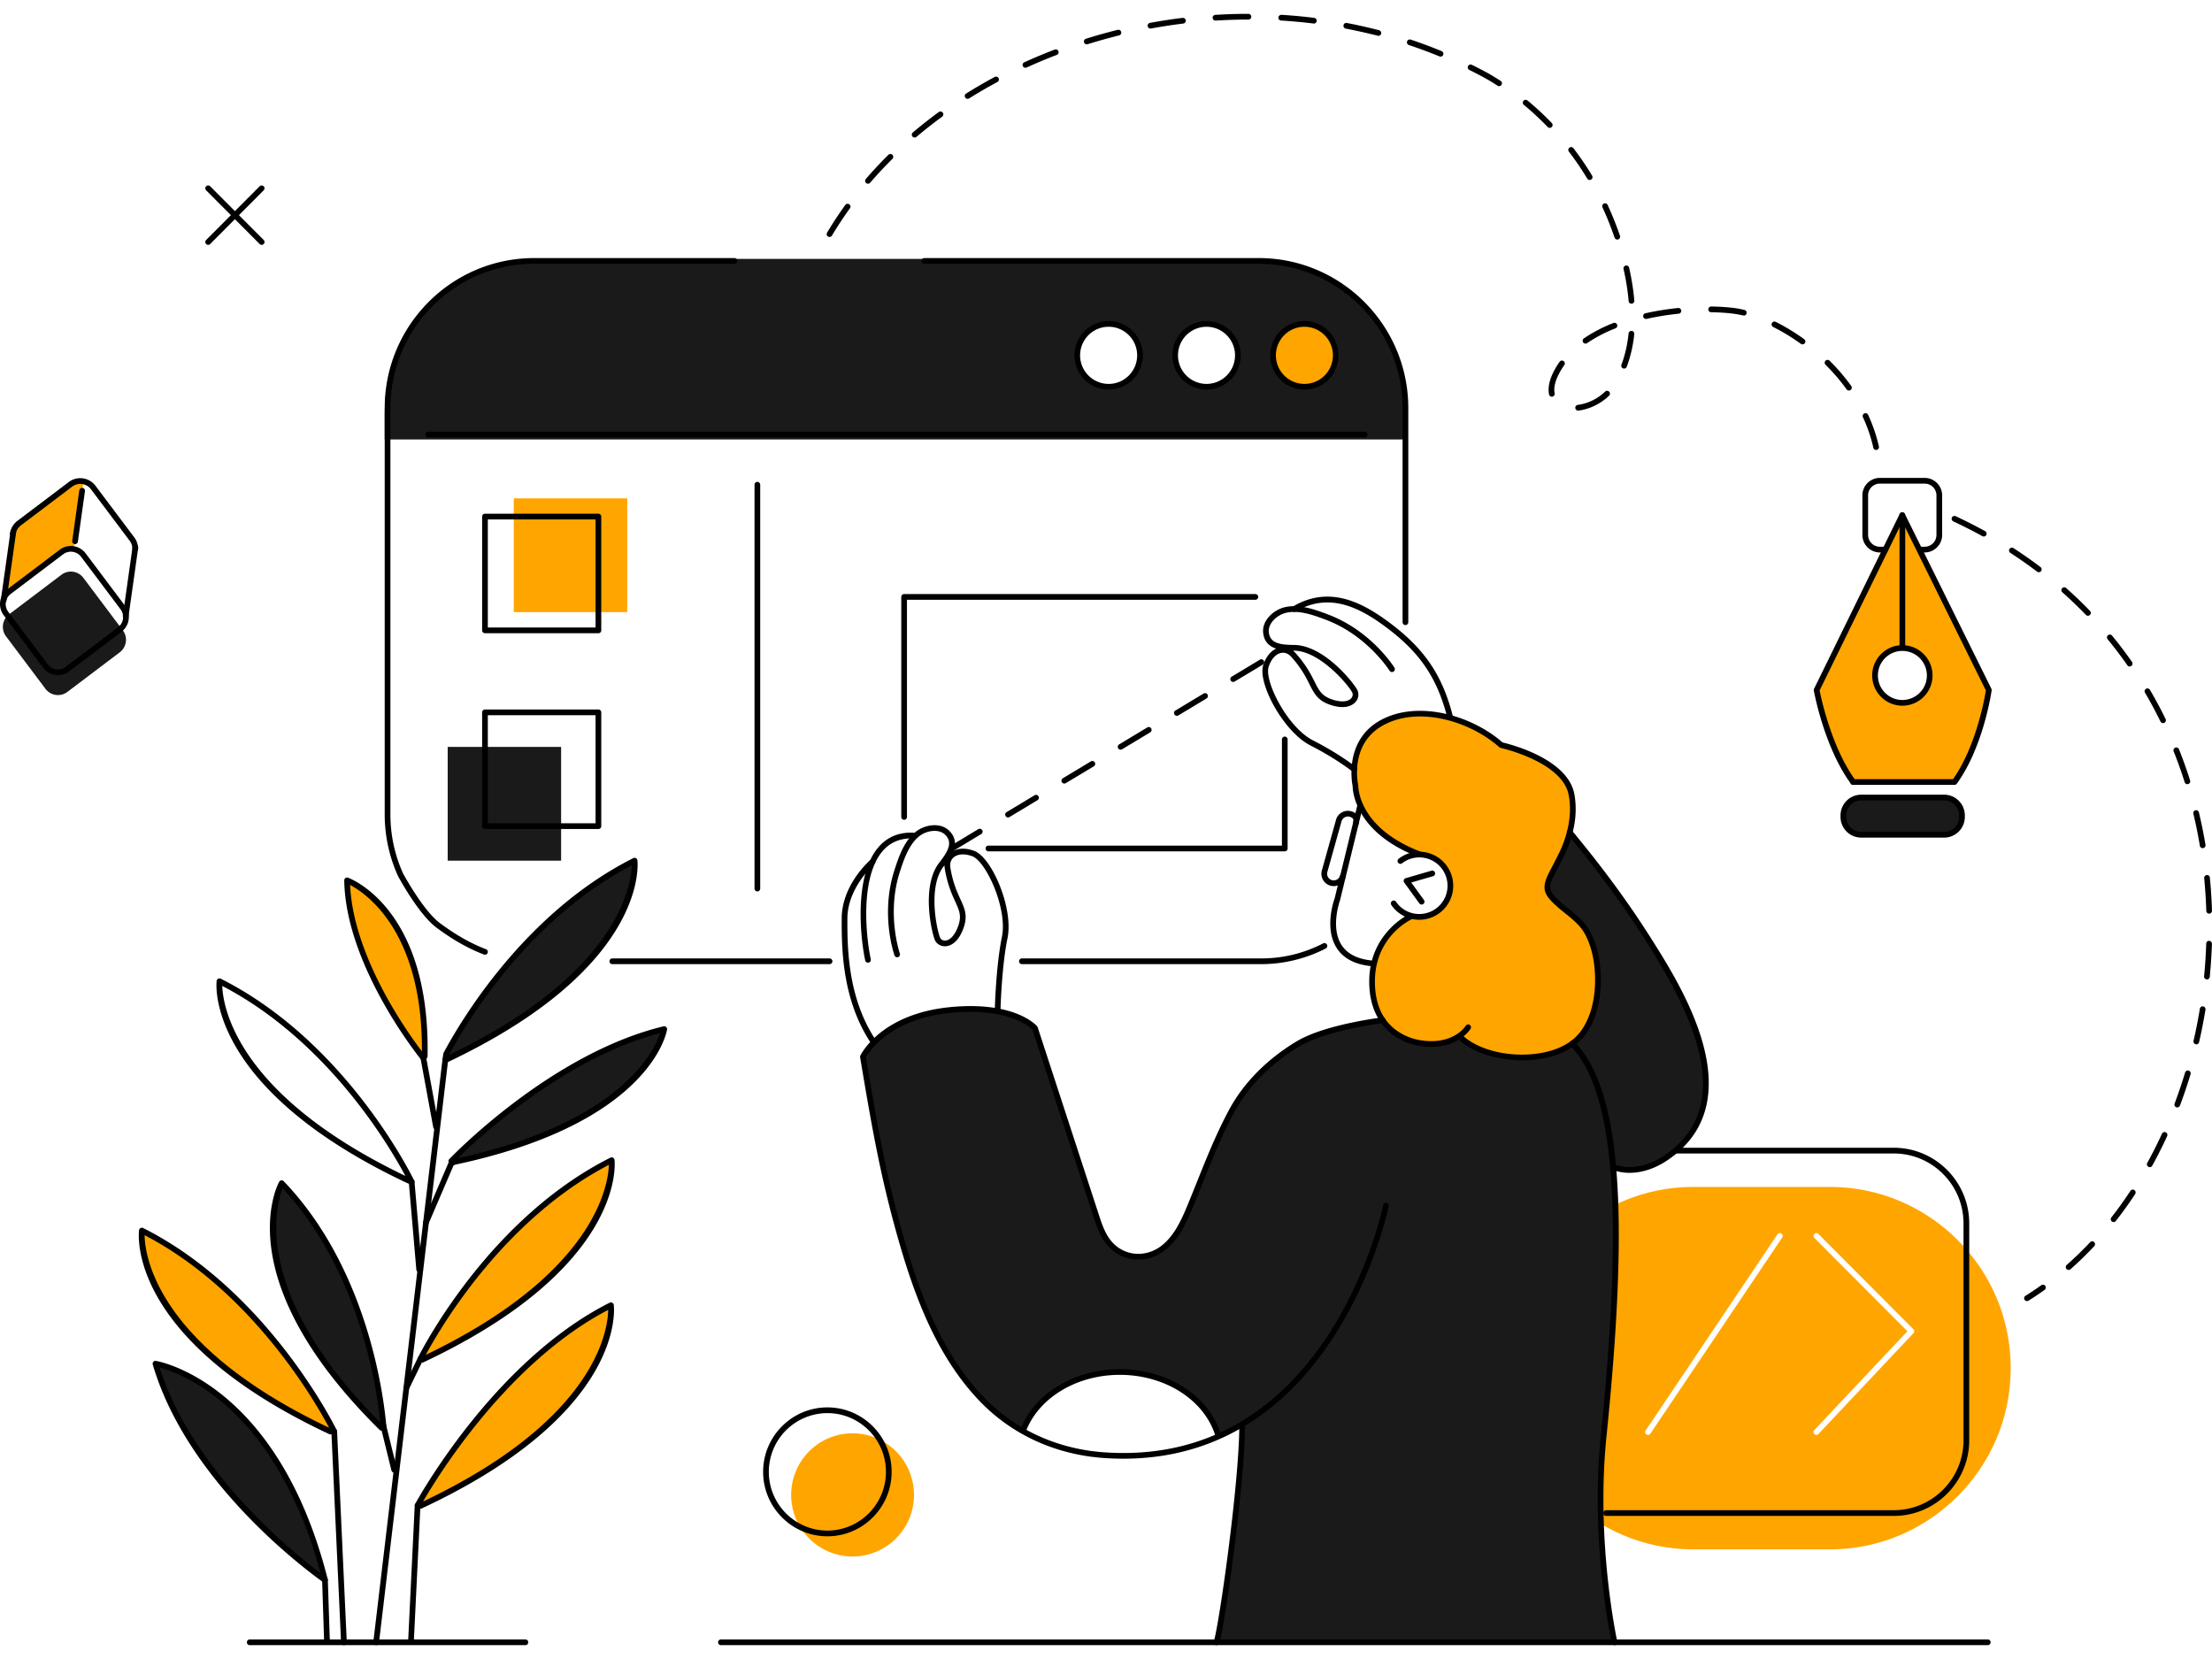 <svg preserveAspectRatio="xMidYMid meet" data-bbox="19.999 41 160.002 118" viewBox="19.999 41 160.002 118" height="150" width="200"
    xmlns="http://www.w3.org/2000/svg" data-type="color" role="presentation" aria-hidden="true" aria-label="">
    <defs>
        <style>#comp-lzvczrvq__item-j9ples3e svg [data-color="1"] {fill: #FFA500;}
#comp-lzvczrvq__item-j9ples3e svg [data-color="2"] {fill: #D4D4FA;}
#comp-lzvczrvq__item-j9ples3e svg [data-color="3"] {fill: #000000;}</style>
    </defs>
    <g>
        <path fill="#FFFFFF" d="M160.727 85.725v6.266h-6.247v-6.266h6.247z" data-color="1"></path>
        <path d="M157.793 79.753h-.391a2.482 2.482 0 0 1-2.482-2.482v-.015a2.482 2.482 0 0 1 2.482-2.482h.391a2.482 2.482 0 0 1 2.482 2.482v.015a2.482 2.482 0 0 1-2.482 2.482z" fill="#FFFFFF" data-color="1"></path>
        <path d="M120.35 85.18s4.407 2.801 4.566 7.637l-4.362.67.693-3.118c0-.001.164-3.97-.897-5.189z" fill="#FFFFFF" data-color="1"></path>
        <path d="M96.412 109.532H73.237c-13.988 0-25.327-11.339-25.327-25.327v-.151c0-13.988 11.339-25.327 25.327-25.327h23.175c13.988 0 25.327 11.339 25.327 25.327v.151c0 13.988-11.339 25.327-25.327 25.327z" fill="#FFFFFF" data-color="1"></path>
        <path d="M152.369 152.071h-9.899c-7.188 0-13.07-5.881-13.07-13.07v-.078c0-7.188 5.881-13.07 13.07-13.07h9.899c7.188 0 13.07 5.881 13.07 13.07v.078c0 7.189-5.882 13.07-13.07 13.07z" fill="#FFA500" data-color="2"></path>
        <path d="m136.765 124.346-.074-.031.074.031z"></path>
        <path d="M142.8 114.989c-.713-1.868-2.082-4.835-3.701-7.245-1.619-2.41-4.884-6.957-5.372-7.315l-1.231 2.209-1.289 2.962 1.134 9.746-12.631-1.509s-6.014.388-9.18 4.465c-3.166 4.077-2.775 5.606-4.417 8.703-1.642 3.097-1.993 4.234-4.222 3.724-2.228-.51-2.384-2.078-2.892-3.685-.508-1.607-3.897-11.908-4.138-12.677 0 0-2.429-1.945-6.611-1.24-4.182.706-5.832 3.32-5.832 3.32s1.884 11.401 3.441 15.383c1.557 3.981 4.423 13.296 14.899 13.468 0 0 5.756.144 8.866-2.124l.227.14s-1.194 12.651-1.86 15.479h28.791s-1.686-8.084-.797-14.8c.889-6.716.999-15.782.889-17.105-.051-.611-.1-1.595-.192-2.669l.08.123c.035.012.079.027.137.044.678.201 2.884.625 4.779-1.618 2.271-2.689 1.835-5.91 1.122-7.779z" fill="#1A1A1A" data-color="3"></path>
        <path d="M92.062 112.98s.445-4.254.504-4.584c.058-.331.352-2.294-.252-3.714s-.729-2.749-1.835-2.905c-1.105-.156-1.528-.097-1.819.305-.292.401-.12 1.474.182 2.107.302.632 1.424 2.764.309 3.558s-1.477.142-1.605-.872c-.128-1.014-.27-2.917.175-3.671.444-.754 1.145-1.484 1.121-2.131-.024-.647-.615-1.295-1.424-1.177-.809.118-1.317.539-1.317.539s-2.559-.006-3.136 2.266c0 0-1.606 1.259-1.854 3.324s.164 4.38.388 5.266c.224.887 1.182 3.329 1.729 3.965 0 0 1.954-1.599 3.518-1.874 1.563-.274 5.316-.402 5.316-.402z" fill="#FFFFFF" data-color="1"></path>
        <path d="M118.289 98.275s-1.531 6.352-1.681 7.193c-.15.841-.743 3.635 2.638 4.216 0 0 .376-1.328 1.228-2.133.852-.805 1.53-1.33 1.53-1.33s2.281.432 2.811-1.506c.529-1.938-1.164-2.786-1.777-2.903-.612-.117-1.212-.388-1.212-.388s-3.01-1.731-3.537-3.149z" fill="#FFFFFF" data-color="1"></path>
        <path d="M118.385 98.275s-.999-2.633 0-4.377c.998-1.745 2.802-2.292 4.285-2.273 1.482.019 4.234.695 5.917 2.268 0 0 3.597.836 4.614 2.518s.439 3.595.236 4.178c-.204.583-1.44 2.946-1.502 3.479 0 0-.229.475.878 1.393 1.106.918 2.441 2.103 2.675 4.071.235 1.968.181 5.356-3.046 6.602-3.227 1.247-6.382-.619-6.759-1.068l-.287-.031s-3.34 1.405-5.145-.829c-1.805-2.235-.895-4.963-.481-5.578s1.415-1.935 2.107-2.305c0 0 2.064.518 2.717-1.102s-.129-2.855-.833-3.247c-.704-.392-1.349-.274-1.349-.274s-3.325-1.204-4.027-3.425z" fill="#FFA500" data-color="2"></path>
        <path d="M160.574 100.38h-5.896a1.346 1.346 0 0 1-1.342-1.342v-.008c0-.738.604-1.342 1.342-1.342h5.896c.738 0 1.342.604 1.342 1.342v.008c0 .739-.604 1.342-1.342 1.342z" fill="#1A1A1A" data-color="3"></path>
        <path d="m157.597 77.264-6.195 12.65s.856 4.692 2.643 6.652h7.33s2.278-3.868 2.471-6.58l-6.249-12.722zm0 13.575a1.979 1.979 0 0 1-1.976-1.982c0-1.095.885-1.982 1.976-1.982s1.976.887 1.976 1.982a1.979 1.979 0 0 1-1.976 1.982z" fill="#FFA500" data-color="2"></path>
        <path d="M50.54 138.047s2.725-4.889 6.361-8.651c3.636-3.762 7.342-5.474 7.342-5.474s-.049 4.779-5.513 9.361c-5.462 4.582-8.19 4.764-8.19 4.764z" fill="#FFA500" data-color="2"></path>
        <path d="M50.719 116.405s-.025-4.353-.927-6.873c-.902-2.52-2.999-5.154-4.686-5.85 0 0 .023 2.542 1.369 5.85 1.347 3.308 4.249 6.987 4.249 6.987l-.005-.114z" fill="#FFA500" data-color="2"></path>
        <path d="M52.382 116.52s6.249-2.822 9.04-5.825c2.791-3.003 3.65-4.741 3.902-5.469.252-.728.586-2.79.586-2.79s-4.246 1.731-8.053 6.029c-3.807 4.296-5.397 7.265-5.475 8.055z" fill="#1A1A1A" data-color="3"></path>
        <path d="M52.825 124.053s6.677-1.467 10.035-3.7c3.358-2.234 5.104-5.161 5.156-5.788 0 0-4.709.856-8.812 3.992s-6.379 5.496-6.379 5.496z" fill="#1A1A1A" data-color="3"></path>
        <path d="M47.738 143.272s-.436-6.027-2.807-10.781c-2.372-4.754-4.477-6.823-4.477-6.823s-1.777 3.46.646 8.802c2.422 5.342 6.638 8.802 6.638 8.802z" fill="#1A1A1A" data-color="3"></path>
        <path d="M50.427 148.919s6.615-3.073 9.705-6.404 4.279-6.67 4.062-8.045c0 0-4.875 2.262-8.273 6.517-3.397 4.254-5.572 7.16-5.494 7.932z" fill="#FFA500" data-color="2"></path>
        <path d="M44.174 143.543s-2.001-4.567-5.534-7.957c-3.533-3.391-7.122-6.319-8.377-6.574 0 0-.3 4.761 4.955 9.035s8.956 5.496 8.956 5.496z" fill="#FFA500" data-color="2"></path>
        <path d="M43.318 154.148s-4.889-3.883-7.58-7.28c-2.691-3.397-4.491-8.225-4.491-8.225s5.149 1.344 8.035 5.974 4.037 9.667 4.037 9.667v-.136z" fill="#1A1A1A" data-color="3"></path>
        <path d="M121.658 69.925c0-6.159-4.846-11.198-10.768-11.198H58.593c-5.923 0-10.768 5.039-10.768 11.198v1.86h73.834v-1.86z" fill="#1A1A1A" data-color="3"></path>
        <path d="M102.483 65.703a2.36 2.36 0 0 1-2.357 2.364 2.36 2.36 0 0 1-2.357-2.364 2.36 2.36 0 0 1 2.357-2.364 2.36 2.36 0 0 1 2.357 2.364z" fill="#FFFFFF" data-color="1"></path>
        <path fill="#FFFFFF" d="M109.643 65.703a2.36 2.36 0 0 1-2.357 2.364 2.36 2.36 0 0 1-2.357-2.364 2.36 2.36 0 0 1 2.357-2.364 2.36 2.36 0 0 1 2.357 2.364z" data-color="1"></path>
        <path d="M116.801 65.703a2.36 2.36 0 0 1-2.357 2.364 2.36 2.36 0 0 1-2.357-2.364 2.36 2.36 0 0 1 2.357-2.364 2.36 2.36 0 0 1 2.357 2.364z" fill="#FFA500" data-color="2"></path>
        <path d="m28.661 87.184-3.788 2.864a1.13 1.13 0 0 1-1.584-.223l-2.855-3.799a1.138 1.138 0 0 1 .222-1.589l3.788-2.864a1.13 1.13 0 0 1 1.584.223l2.855 3.799c.377.5.277 1.212-.222 1.589z" fill="#1A1A1A" data-color="3"></path>
        <path d="m25.354 79.626.69-4.803s-.568-.07-.897.176c-.293.219-3.072 2.323-3.687 2.788a1.094 1.094 0 0 0-.276.303c-.104.169-.23.437-.28.791l-.603 4.274 4.358-3.436c0-.001.273-.204.695-.093z" fill="#FFA500" data-color="2"></path>
        <path fill="#FFA500" d="M65.368 76.047v8.229h-8.205v-8.229h8.205z" data-color="2"></path>
        <path fill="#1A1A1A" d="M60.587 94.026v8.229h-8.205v-8.229h8.205z" data-color="3"></path>
        <path d="M86.111 148.131a4.449 4.449 0 0 1-4.442 4.455c-2.453 0-4.442-1.995-4.442-4.455s1.989-4.455 4.442-4.455a4.449 4.449 0 0 1 4.442 4.455z" fill="#FFA500" data-color="2"></path>
        <path d="M93.927 143.511s2.784 1.649 7.259 1.795c4.476.145 6.937-1.379 6.937-1.379s-1.523-4.611-6.878-4.611-7.19 3.764-7.318 4.195z" fill="#FFFFFF" data-color="1"></path>
        <path d="M101.26 145.511c-.56 0-1.132-.023-1.724-.073l-.608-.067c-3.115-.42-5.871-1.779-7.976-3.931-3.295-3.37-4.918-8.025-6.072-12.133-1.257-4.47-1.868-8.093-2.641-12.68l-.025-.146a.209.209 0 0 1 .017-.123c.06-.125 1.514-3.06 6.607-3.521 4.58-.414 6.117 1.322 6.18 1.396a.2.2 0 0 1 .039.07l4.374 13.404c.346 1.077.672 2.093 1.648 2.652.949.545 2.138.418 3.028-.326.858-.719 1.34-1.77 1.797-2.875.225-.545.445-1.094.665-1.644.709-1.769 1.442-3.598 2.363-5.292 1.042-1.915 2.712-3.603 4.83-4.883 1.751-1.058 4.937-1.576 6.226-1.749a.204.204 0 0 1 .233.177.208.208 0 0 1-.177.233c-.985.133-4.336.647-6.068 1.693-2.056 1.242-3.674 2.876-4.681 4.727-.91 1.672-1.637 3.49-2.341 5.247-.222.552-.442 1.103-.668 1.649-.459 1.109-.984 2.256-1.914 3.034-1.024.857-2.395 1-3.497.368-1.114-.638-1.481-1.78-1.836-2.884l-1.519-4.664-2.84-8.693c-.208-.208-1.765-1.59-5.804-1.227-4.486.406-6.022 2.837-6.243 3.233l.013.076c.772 4.575 1.382 8.188 2.632 12.637 1.14 4.058 2.741 8.651 5.97 11.955 2.039 2.087 4.712 3.404 7.73 3.811l.598.066c16.512 1.385 20.434-17.671 20.472-17.864a.21.21 0 0 1 .242-.163.208.208 0 0 1 .163.243c-.037.187-3.774 18.267-19.193 18.267z"></path>
        <path d="M139.207 143.791a.196.196 0 0 1-.115-.036.206.206 0 0 1-.056-.287l9.533-14.184a.206.206 0 1 1 .342.231l-9.533 14.184a.208.208 0 0 1-.171.092z" fill="#FFFFFF" data-color="1"></path>
        <path d="M151.384 143.791a.207.207 0 0 1-.149-.349l6.733-7.147-6.73-6.749a.208.208 0 0 1 0-.292.204.204 0 0 1 .292 0l6.871 6.891c.079.079.08.207.004.288l-6.871 7.293a.202.202 0 0 1-.15.065z" fill="#FFFFFF" data-color="1"></path>
        <path d="M58.003 159H38.062a.207.207 0 0 1 0-.414h19.941a.207.207 0 0 1 0 .414z"></path>
        <path d="M44.174 143.75h-.281a.225.225 0 0 1-.088-.019c-14.591-6.851-13.788-14.427-13.747-14.746a.203.203 0 0 1 .107-.156.207.207 0 0 1 .189-.002c9.087 4.568 13.957 14.527 14.005 14.627a.21.21 0 0 1-.011.2.203.203 0 0 1-.174.096zm-13.715-14.406c.021 1.474.859 8.009 13.345 13.928-.952-1.799-5.54-9.866-13.345-13.928z"></path>
        <path d="M50.428 149.126c-.025-.001-.247-.028-.247-.028a.208.208 0 0 1-.157-.304c.055-.103 5.598-10.305 14.074-14.566a.207.207 0 0 1 .297.159c.04.318.803 7.858-13.88 14.719a.205.205 0 0 1-.087.02zm13.565-14.38c-7.274 3.803-12.313 11.998-13.391 13.862 12.506-5.927 13.366-12.394 13.391-13.862z"></path>
        <path d="M43.505 154.49a.205.205 0 0 1-.121-.039l-.403-.293c-2.223-1.654-9.648-7.65-11.932-15.457a.207.207 0 0 1 .042-.194.2.2 0 0 1 .186-.069c.088.013 8.793 1.468 12.428 15.794a.208.208 0 0 1-.2.258zm-11.958-15.567c2.396 7.615 9.93 13.593 11.612 14.852-3.224-11.968-10.034-14.435-11.612-14.852z"></path>
        <path d="M47.594 143.479a.203.203 0 0 1-.144-.059c-10.967-10.823-7.414-17.649-7.257-17.935a.201.201 0 0 1 .153-.105.205.205 0 0 1 .176.061c6.2 6.465 7.27 15.898 7.421 17.723a.205.205 0 0 1-.096.192l-.144.091a.204.204 0 0 1-.109.032zm-7.156-17.527c-.52 1.348-2.198 7.664 7.066 16.939-.23-2.343-1.436-10.888-7.066-16.939z"></path>
        <path d="M49.775 125.697a.213.213 0 0 1-.085-.018l-.443-.199c-14.272-6.813-13.613-14.213-13.578-14.525a.209.209 0 0 1 .107-.159.214.214 0 0 1 .191-.003c9.04 4.544 13.797 14.198 13.995 14.607a.206.206 0 0 1-.038.234.204.204 0 0 1-.149.063zm-13.7-14.382c.05 1.47 1.003 7.866 13.245 13.743-1.112-2.091-5.589-9.76-13.245-13.743z"></path>
        <path d="M50.622 116.726c-.041.014-.12-.028-.159-.075-.054-.067-5.464-6.734-5.563-12.965a.205.205 0 0 1 .277-.198c.243.089 5.952 2.31 5.749 12.921a.205.205 0 0 1-.049.13l-.097.114a.209.209 0 0 1-.158.073zm-5.3-12.714c.242 5.2 4.136 10.647 5.195 12.038.056-8.678-4.058-11.441-5.195-12.038z"></path>
        <path d="M52.207 116.889a.209.209 0 0 1-.205-.237l.064-.437a.219.219 0 0 1 .023-.068c1.231-2.303 5.859-10.126 13.72-14.077a.21.21 0 0 1 .191.003.21.21 0 0 1 .107.159c.035.316.704 7.797-13.812 14.638a.225.225 0 0 1-.088.019zm.263-.578c12.231-5.857 13.181-12.251 13.23-13.72-7.538 3.923-12.004 11.434-13.23 13.72z"></path>
        <path d="M50.545 138.557a.193.193 0 0 1-.081-.017l-.132-.057a.206.206 0 0 1-.103-.284c.52-1.026 5.329-10.144 13.923-14.463a.208.208 0 0 1 .298.162c.035.316.704 7.798-13.816 14.64a.233.233 0 0 1-.089.019zm13.497-14.3c-7.626 3.971-12.168 11.742-13.244 13.744 12.245-5.877 13.195-12.274 13.244-13.744z"></path>
        <path d="M52.778 124.29a.144.144 0 0 1-.079-.021l-.166-.106a.208.208 0 0 1-.039-.317c.072-.076 7.285-7.634 15.503-9.609a.202.202 0 0 1 .188.05.21.21 0 0 1 .064.185c-.046.276-1.265 6.782-15.315 9.77-.085.039-.121.048-.156.048zm14.974-9.565c-6.933 1.802-13.089 7.55-14.603 9.046 11.713-2.569 14.159-7.714 14.603-9.046z"></path>
        <path d="M47.207 159c-.137-.015-.218-.118-.205-.231l5-42.111c.014-.113.109-.183.23-.181a.207.207 0 0 1 .18.23l-5 42.111a.207.207 0 0 1-.205.182z"></path>
        <path d="M44.876 159a.207.207 0 0 1-.206-.197l-.702-15.25a.207.207 0 0 1 .197-.216.21.21 0 0 1 .216.197l.702 15.25a.207.207 0 0 1-.197.216h-.01z"></path>
        <path d="M43.651 158.979a.206.206 0 0 1-.206-.2l-.146-4.489a.206.206 0 0 1 .2-.213.211.211 0 0 1 .213.2l.146 4.489a.206.206 0 0 1-.2.213h-.007z"></path>
        <path d="M49.725 158.979a.208.208 0 0 1-.206-.217l.48-9.88c.005-.114.098-.18.216-.196a.207.207 0 0 1 .196.217l-.48 9.88a.206.206 0 0 1-.206.196z"></path>
        <path d="M48.513 146.519a.206.206 0 0 1-.2-.157l-.835-3.39a.207.207 0 0 1 .15-.251.207.207 0 0 1 .25.151l.835 3.39a.207.207 0 0 1-.2.257z"></path>
        <path d="M49.392 140.596a.208.208 0 0 1-.186-.298l1.021-2.096a.204.204 0 0 1 .276-.095c.102.05.145.174.095.277l-1.021 2.096a.206.206 0 0 1-.185.116z"></path>
        <path d="M50.32 132.023a.207.207 0 0 1-.206-.189l-.545-6.326a.206.206 0 0 1 .188-.224c.103-.02.213.075.224.188l.545 6.326a.206.206 0 0 1-.188.224l-.018.001z"></path>
        <path d="M51.538 121.705a.207.207 0 0 1-.203-.17l-.916-4.979a.205.205 0 0 1 .165-.24c.12-.021.22.054.24.166l.916 4.979a.205.205 0 0 1-.202.244z"></path>
        <path d="M50.808 128.639a.207.207 0 0 1-.189-.289l1.891-4.409a.205.205 0 0 1 .271-.108.207.207 0 0 1 .108.272l-1.891 4.409a.208.208 0 0 1-.19.125z"></path>
        <path d="M154.045 96.772a.208.208 0 0 1-.167-.085c-1.917-2.624-2.649-6.57-2.679-6.737a.205.205 0 0 1 .018-.129l6.195-12.649a.205.205 0 0 1 .276-.094c.102.05.144.174.094.277l-6.164 12.587c.106.531.865 4.135 2.594 6.501a.208.208 0 0 1-.044.289.21.21 0 0 1-.123.04z"></path>
        <path d="M161.431 96.694a.207.207 0 0 1-.168-.327c1.679-2.37 2.299-5.909 2.382-6.422l-6.232-12.59a.207.207 0 0 1 .092-.277.205.205 0 0 1 .277.093l6.261 12.649c.019.038.025.08.019.121-.023.164-.6 4.037-2.463 6.665a.203.203 0 0 1-.168.088z"></path>
        <path d="M161.375 96.771h-7.33a.207.207 0 0 1 0-.414h7.33a.207.207 0 0 1 0 .414z"></path>
        <path d="M160.628 100.587h-6.002a1.499 1.499 0 0 1-1.495-1.499v-.107c0-.827.67-1.499 1.495-1.499h6.002c.825 0 1.495.673 1.495 1.499v.107a1.5 1.5 0 0 1-1.495 1.499zm-6.002-2.692c-.597 0-1.082.487-1.082 1.086v.107c0 .599.485 1.086 1.082 1.086h6.002c.597 0 1.082-.487 1.082-1.086v-.107c0-.599-.485-1.086-1.082-1.086h-6.002z"></path>
        <path d="M157.603 91.046a2.187 2.187 0 0 1-2.182-2.189c0-1.207.978-2.189 2.182-2.189s2.183.982 2.183 2.189a2.188 2.188 0 0 1-2.183 2.189zm0-3.964c-.976 0-1.769.796-1.769 1.775 0 .979.794 1.775 1.769 1.775a1.775 1.775 0 0 0 0-3.55z"></path>
        <path d="M157.603 86.931a.207.207 0 0 1-.206-.207v-9.199c0-.114.092-.207.206-.207s.206.093.206.207v9.199a.206.206 0 0 1-.206.207z"></path>
        <path d="M159.219 79.96h-.328a.207.207 0 0 1 0-.414h.328c.469 0 .85-.382.85-.852v-2.862a.85.85 0 0 0-.85-.851h-3.244a.851.851 0 0 0-.85.851v2.862c0 .469.381.852.85.852h.403a.207.207 0 0 1 0 .414h-.403a1.265 1.265 0 0 1-1.262-1.265v-2.862c0-.697.566-1.265 1.262-1.265h3.244c.696 0 1.262.568 1.262 1.265v2.862c0 .697-.566 1.265-1.262 1.265z"></path>
        <path d="M122.659 106.529c-.286 0-.579-.051-.863-.159a2.436 2.436 0 0 1-1.156-.908.206.206 0 0 1 .34-.235c.236.346.568.607.961.756a2.045 2.045 0 0 0 2.581-2.759 2.03 2.03 0 0 0-1.14-1.072 2.023 2.023 0 0 0-1.962.29.205.205 0 0 1-.289-.039.207.207 0 0 1 .04-.29 2.436 2.436 0 0 1 2.358-.347 2.467 2.467 0 0 1 1.429 3.172 2.46 2.46 0 0 1-2.299 1.591z"></path>
        <path d="M122.831 105.428a.205.205 0 0 1-.167-.085l-1.092-1.503a.207.207 0 0 1 .109-.321l1.86-.539a.207.207 0 0 1 .115.398l-1.577.456.918 1.264a.206.206 0 0 1-.046.289.192.192 0 0 1-.12.041z"></path>
        <path d="M119.246 109.891c-1.226-.113-2.086-.563-2.571-1.339-.906-1.444-.173-3.471-.14-3.556l1.651-6.77a.2.2 0 0 1 .249-.151c.11.027.179.139.151.25l-1.658 6.793c-.014.041-.701 1.946.097 3.216.414.66 1.168 1.045 2.24 1.145a.206.206 0 0 1-.019.412z"></path>
        <path d="M116.471 104.096a.894.894 0 0 1-.857-1.135l1.024-3.661a.89.89 0 0 1 1.097-.619c.236.066.402.183.494.346.091.164.104.367.038.602a.205.205 0 0 1-.255.143.208.208 0 0 1-.143-.255c.036-.126.036-.223-.001-.288-.036-.064-.117-.115-.243-.151a.478.478 0 0 0-.589.332l-1.024 3.662a.48.48 0 0 0 .331.591.474.474 0 0 0 .587-.332.209.209 0 0 1 .254-.144c.11.031.174.145.144.255a.886.886 0 0 1-.42.537.876.876 0 0 1-.437.117z"></path>
        <path d="M107.991 159a.206.206 0 0 1-.195-.272c.375-1.124 1.848-11.469 1.848-15.685 0-.114.092-.207.206-.207s.206.093.206.207c0 4.014-1.434 14.512-1.87 15.816a.206.206 0 0 1-.195.141z"></path>
        <path d="M137.876 124.835c-.368 0-.725-.052-1.064-.159a.206.206 0 0 1-.135-.26.21.21 0 0 1 .258-.136c1.05.33 2.366.051 3.516-.745 5.169-3.585 1.997-10.111-1.344-15.396-1.606-2.542-3.477-5.094-5.72-7.8a.208.208 0 0 1 .026-.292.205.205 0 0 1 .29.027c2.255 2.719 4.137 5.285 5.751 7.843 2.212 3.497 7.389 11.687 1.231 15.958-.909.631-1.89.96-2.809.96z"></path>
        <path d="M136.782 159a.206.206 0 0 1-.201-.162c-.015-.071-1.58-7.218-.789-14.979 1.657-16.245.975-24.953-2.212-28.234a.207.207 0 0 1 .004-.293.206.206 0 0 1 .291.004c3.324 3.422 4.019 11.965 2.327 28.564-.784 7.692.766 14.775.782 14.846a.208.208 0 0 1-.156.247.132.132 0 0 1-.046.007z"></path>
        <path d="M163.781 159H72.147a.207.207 0 0 1 0-.414h91.634a.207.207 0 0 1 0 .414z"></path>
        <path d="M123.542 115.723c-.278 0-.58-.024-.906-.079-1.793-.301-3.679-1.73-3.593-4.836.091-3.342 2.835-4.661 2.863-4.673a.205.205 0 0 1 .274.1.207.207 0 0 1-.1.275c-.104.049-2.541 1.23-2.625 4.31-.098 3.574 2.461 4.284 3.247 4.417 2.388.397 3.281-.981 3.318-1.039a.206.206 0 0 1 .351.217c-.036.059-.826 1.308-2.829 1.308z"></path>
        <path d="M130.12 116.695c-1.887 0-3.704-.605-4.661-1.557a.207.207 0 0 1-.001-.292.204.204 0 0 1 .291-.001c.906.901 2.688 1.481 4.501 1.436 1.631-.026 3.023-.525 3.82-1.369.912-.966 1.386-2.596 1.297-4.471-.051-1.092-.285-2.044-.696-2.828-.342-.653-.885-1.089-1.459-1.551-.338-.272-.689-.554-1.001-.887-.231-.246-.47-.548-.49-.931-.026-.473.251-.991.472-1.407l.124-.236.163-.319c.207-.405.422-.824.585-1.251.467-1.231.604-2.409.409-3.5-.436-2.427-4.885-3.424-4.93-3.434a.186.186 0 0 1-.092-.048c-2.123-1.889-5.849-3-8.403-1.586-2.453 1.353-1.829 4.214-1.802 4.335.004.174.013 3.097 4.547 4.821a.207.207 0 0 1-.146.387c-4.821-1.834-4.81-5.031-4.808-5.166-.006 0-.711-3.238 2.01-4.741 2.702-1.489 6.6-.358 8.836 1.605.549.128 4.733 1.18 5.194 3.753.21 1.167.066 2.419-.428 3.721-.171.45-.392.878-.604 1.293l-.161.316c-.04.077-.083.159-.13.245-.198.37-.443.831-.423 1.188.013.25.199.479.378.67.294.312.632.584.959.848.583.468 1.184.952 1.566 1.681.44.839.69 1.848.744 3.002.055 1.167-.055 3.34-1.41 4.775-.873.925-2.372 1.47-4.114 1.497-.046.002-.091.002-.137.002z"></path>
        <path d="M166.618 134.112a.207.207 0 0 1-.109-.382c.385-.24.77-.498 1.144-.766a.208.208 0 0 1 .288.048.209.209 0 0 1-.048.289c-.381.273-.773.536-1.165.78a.224.224 0 0 1-.11.031zm3.012-2.254a.206.206 0 0 1-.155-.07.208.208 0 0 1 .018-.292 25.434 25.434 0 0 0 1.693-1.643.206.206 0 0 1 .291-.009.208.208 0 0 1 .008.293 25.75 25.75 0 0 1-1.719 1.67.207.207 0 0 1-.136.051zm3.254-3.463a.208.208 0 0 1-.162-.335c.478-.612.942-1.258 1.376-1.918a.203.203 0 0 1 .286-.059.207.207 0 0 1 .059.286 28.798 28.798 0 0 1-1.398 1.947.202.202 0 0 1-.161.079zm2.616-3.971a.208.208 0 0 1-.182-.307c.376-.684.735-1.394 1.064-2.111a.207.207 0 0 1 .273-.102.208.208 0 0 1 .101.275 32.606 32.606 0 0 1-1.077 2.138.201.201 0 0 1-.179.107zm1.989-4.322a.206.206 0 0 1-.193-.279c.278-.74.533-1.495.759-2.243a.203.203 0 0 1 .258-.138c.109.032.17.148.138.258a36.92 36.92 0 0 1-.768 2.269.21.21 0 0 1-.194.133zm1.376-4.558c-.158-.031-.227-.142-.201-.254.178-.762.331-1.544.458-2.324a.206.206 0 1 1 .407.067c-.13.789-.284 1.58-.463 2.35a.207.207 0 0 1-.201.161zm.769-4.698c-.133-.012-.217-.113-.205-.227a37.56 37.56 0 0 0 .155-2.363c.004-.115.1-.216.213-.2a.206.206 0 0 1 .199.213 37.622 37.622 0 0 1-.157 2.39.205.205 0 0 1-.205.187zm.16-4.759a.206.206 0 0 1-.206-.2 36.252 36.252 0 0 0-.152-2.363.207.207 0 0 1 .185-.227c.138-.013.213.073.225.186.077.78.129 1.584.155 2.39a.206.206 0 0 1-.2.213l-.007.001zm-.467-4.737a.208.208 0 0 1-.204-.172 34.744 34.744 0 0 0-.469-2.32.205.205 0 0 1 .152-.249.208.208 0 0 1 .248.153c.183.768.344 1.558.476 2.348a.208.208 0 0 1-.17.238c-.01.002-.022.002-.033.002zm-1.106-4.628a.206.206 0 0 1-.197-.144 32.829 32.829 0 0 0-.795-2.228.208.208 0 0 1 .115-.269.208.208 0 0 1 .269.115c.292.734.563 1.493.804 2.257a.207.207 0 0 1-.196.269zm-1.762-4.417a.207.207 0 0 1-.186-.116 30.638 30.638 0 0 0-1.117-2.082.206.206 0 0 1 .073-.283.205.205 0 0 1 .282.073c.404.686.785 1.396 1.134 2.111a.209.209 0 0 1-.095.277.226.226 0 0 1-.091.02zm-2.413-4.098a.205.205 0 0 1-.169-.088 30.214 30.214 0 0 0-1.426-1.881.208.208 0 0 1 .029-.292.208.208 0 0 1 .29.028c.512.622.997 1.264 1.446 1.907a.208.208 0 0 1-.17.326zm-3.017-3.669a.208.208 0 0 1-.149-.063 30.59 30.59 0 0 0-1.703-1.632.207.207 0 0 1-.018-.292.206.206 0 0 1 .291-.018c.598.53 1.179 1.086 1.727 1.655a.207.207 0 0 1-.148.35zm-3.556-3.149a.208.208 0 0 1-.125-.041 32.44 32.44 0 0 0-1.931-1.355.207.207 0 0 1-.062-.286.206.206 0 0 1 .285-.061c.672.435 1.33.897 1.957 1.372a.207.207 0 0 1 .04.29.204.204 0 0 1-.164.081zm-3.981-2.582a.212.212 0 0 1-.1-.025 34.795 34.795 0 0 0-2.105-1.069.207.207 0 0 1-.1-.275.204.204 0 0 1 .274-.1 36.51 36.51 0 0 1 2.129 1.081c.1.055.137.181.081.281a.2.2 0 0 1-.179.107z"></path>
        <path d="M155.706 72.546a.205.205 0 0 1-.201-.161 11.092 11.092 0 0 0-.752-2.206.206.206 0 1 1 .374-.175c.342.741.604 1.511.78 2.289a.208.208 0 0 1-.201.253zm-21.557-2.848a.207.207 0 0 1-.025-.412c.711-.085 1.432-.437 1.983-.965a.207.207 0 0 1 .285.3c-.614.588-1.422.98-2.218 1.077h-.025zm-1.9-1.005a.207.207 0 0 1-.203-.166 1.81 1.81 0 0 1-.032-.33c0-.531.222-1.143.658-1.823a4.48 4.48 0 0 1 .141-.208.207.207 0 0 1 .288-.049.208.208 0 0 1 .048.289 6.426 6.426 0 0 0-.129.192c-.394.613-.593 1.149-.593 1.597.001.088.01.172.025.252a.207.207 0 0 1-.163.243l-.04.003zm21.488-.445a.208.208 0 0 1-.168-.086 13.944 13.944 0 0 0-1.522-1.778.207.207 0 1 1 .291-.295 14.252 14.252 0 0 1 1.568 1.831.207.207 0 0 1-.169.328zm-16.261-1.588a.206.206 0 0 1-.193-.28c.26-.69.434-1.451.517-2.262.011-.114.132-.204.225-.185a.206.206 0 0 1 .185.227 9.372 9.372 0 0 1-.541 2.367.209.209 0 0 1-.193.133zm12.905-1.752a.21.21 0 0 1-.121-.039 14.637 14.637 0 0 0-2.001-1.218.207.207 0 0 1 .185-.371c.701.352 1.394.773 2.058 1.253a.208.208 0 0 1 .047.289.205.205 0 0 1-.168.086zm-15.696-.056a.203.203 0 0 1-.17-.09.205.205 0 0 1 .054-.287 10.755 10.755 0 0 1 2.143-1.116.207.207 0 0 1 .151.385 10.39 10.39 0 0 0-2.062 1.073.213.213 0 0 1-.116.035zm4.375-1.783a.205.205 0 0 1-.201-.162.208.208 0 0 1 .156-.247 20.035 20.035 0 0 1 2.37-.382c.097-.022.213.071.225.185a.207.207 0 0 1-.185.227c-.797.082-1.579.208-2.319.375a.245.245 0 0 1-.046.004zm7.074-.241a8.287 8.287 0 0 0-.802-.146c-.476-.057-1-.09-1.558-.098a.207.207 0 0 1 .003-.414c.574.008 1.114.042 1.603.1.247.029.518.079.803.149.11.026.179.138.151.25a.206.206 0 0 1-.2.159zm-8.124-.861a.204.204 0 0 1-.205-.189 17.31 17.31 0 0 0-.369-2.322.208.208 0 0 1 .156-.248.205.205 0 0 1 .247.156c.186.821.313 1.621.376 2.378a.206.206 0 0 1-.187.224l-.018.001zm-1.027-4.639a.208.208 0 0 1-.195-.139 23.558 23.558 0 0 0-.714-1.83l-.161-.359a.208.208 0 0 1 .101-.275.207.207 0 0 1 .273.102l.164.365c.268.611.513 1.237.728 1.863a.207.207 0 0 1-.128.263.233.233 0 0 1-.068.01zm-56.98-.188a.207.207 0 0 1-.177-.314c.405-.681.849-1.354 1.317-2.001a.204.204 0 0 1 .288-.046.207.207 0 0 1 .046.289 26.772 26.772 0 0 0-1.298 1.971.201.201 0 0 1-.176.101zm2.781-3.852a.204.204 0 0 1-.135-.05.208.208 0 0 1-.022-.292 30.182 30.182 0 0 1 1.633-1.749.206.206 0 0 1 .292.002.208.208 0 0 1-.002.293 29.669 29.669 0 0 0-1.61 1.725.207.207 0 0 1-.156.071zm52.202-.271a.204.204 0 0 1-.176-.1 21.524 21.524 0 0 0-1.326-1.947.206.206 0 1 1 .326-.252c.485.633.94 1.301 1.352 1.985a.208.208 0 0 1-.176.314zm-48.827-3.07a.207.207 0 0 1-.133-.365 33.432 33.432 0 0 1 1.88-1.477.204.204 0 0 1 .288.046.207.207 0 0 1-.046.289c-.64.467-1.265.958-1.856 1.459a.204.204 0 0 1-.133.048zm45.94-.698a.208.208 0 0 1-.149-.063 20.789 20.789 0 0 0-1.725-1.6.208.208 0 0 1-.029-.292.207.207 0 0 1 .29-.028 20.686 20.686 0 0 1 1.761 1.633.207.207 0 0 1-.148.35zm-42.106-2.101a.206.206 0 0 1-.109-.382 35.59 35.59 0 0 1 2.066-1.2.206.206 0 1 1 .194.365c-.692.37-1.379.769-2.042 1.185a.195.195 0 0 1-.109.032zm38.444-.916a.214.214 0 0 1-.113-.033 14.186 14.186 0 0 0-1.009-.607 33.19 33.19 0 0 0-1.043-.539.207.207 0 0 1 .182-.371c.355.176.707.358 1.056.546.318.171.657.376 1.039.624a.208.208 0 0 1-.112.38zm-34.261-1.331a.206.206 0 0 1-.086-.395 37.8 37.8 0 0 1 2.203-.922.208.208 0 0 1 .266.12.208.208 0 0 1-.12.267c-.731.279-1.464.585-2.178.911a.198.198 0 0 1-.085.019zm30.025-.806a.212.212 0 0 1-.078-.015 34.448 34.448 0 0 0-2.213-.822.207.207 0 0 1 .129-.394c.755.252 1.509.531 2.239.833a.208.208 0 0 1 .113.27.203.203 0 0 1-.19.128zm-25.591-.889a.207.207 0 0 1-.061-.405c.75-.235 1.524-.451 2.298-.643a.207.207 0 0 1 .1.402c-.767.191-1.532.405-2.275.637a.221.221 0 0 1-.062.009zm21.089-.612a42.294 42.294 0 0 0-2.354-.525.205.205 0 0 1-.164-.242.201.201 0 0 1 .241-.165c.782.149 1.564.325 2.329.524.11.029.176.141.149.252a.21.21 0 0 1-.201.156zm-16.481-.529a.207.207 0 0 1-.203-.17.208.208 0 0 1 .166-.241 40.814 40.814 0 0 1 2.359-.362c.111-.007.216.067.23.18a.208.208 0 0 1-.18.231c-.778.096-1.563.216-2.335.358a.155.155 0 0 1-.037.004zm11.82-.361a39.58 39.58 0 0 0-2.376-.22.207.207 0 0 1-.194-.219c.007-.113.11-.189.218-.194.797.049 1.598.123 2.377.221a.207.207 0 0 1-.025.412zm-7.111-.216a.207.207 0 0 1-.013-.414c.8-.049 1.603-.074 2.387-.074a.207.207 0 0 1 0 .414c-.776 0-1.57.025-2.36.074h-.014z"></path>
        <path d="M92.164 113.187a.208.208 0 0 1-.206-.212c.001-.031.083-3.125.512-5.197.424-2.05-1.139-5.461-2.139-5.841-.536-.204-1.039-.177-1.341.072-.212.174-.299.444-.247.759.18 1.08.48 1.737.721 2.264.318.696.547 1.199.235 2.082-.407 1.155-1.044 1.317-1.299 1.333-.33.014-.625-.144-.761-.417-.221-.444-1.03-3.821.253-5.57.642-.822 1.082-1.494.463-2.089-.452-.435-1.313-.303-1.834.094-.783.596-1.159 1.753-1.432 2.598-.982 3.028-.011 5.876-.001 5.904a.206.206 0 1 1-.389.137c-.042-.121-1.028-3.003-.001-6.168.291-.898.689-2.126 1.575-2.799.654-.498 1.745-.664 2.369-.063.493.473.502.986.321 1.466.41-.203.955-.203 1.516.011 1.273.484 2.843 4.15 2.396 6.312-.421 2.035-.504 5.093-.504 5.123a.208.208 0 0 1-.207.201zm-3.847-10.598-.095.122c-1.152 1.57-.409 4.739-.212 5.134.062.124.199.197.366.189.361-.022.71-.418.936-1.058.257-.726.077-1.119-.221-1.771-.251-.55-.563-1.235-.752-2.369a1.226 1.226 0 0 1-.022-.247z"></path>
        <path d="M82.783 109.634a.206.206 0 0 1-.202-.164c-.406-1.947-.737-6.155.919-8.144.629-.757 1.477-1.133 2.532-1.097a.207.207 0 0 1 .201.212c-.003.114-.113.21-.212.201-.921-.015-1.66.294-2.205.949-1.555 1.867-1.224 5.915-.832 7.793a.207.207 0 0 1-.201.25z"></path>
        <path d="M88.841 101.579a.207.207 0 0 1-.106-.384l2.036-1.225a.207.207 0 0 1 .212.355l-2.036 1.225a.209.209 0 0 1-.106.029zm4.072-2.451a.207.207 0 0 1-.106-.384l2.035-1.225a.207.207 0 0 1 .212.355l-2.035 1.225a.2.2 0 0 1-.106.029zm4.072-2.451a.207.207 0 0 1-.106-.384l2.036-1.225a.207.207 0 0 1 .212.355l-2.036 1.225a.204.204 0 0 1-.106.029zm4.072-2.45a.207.207 0 0 1-.106-.384l2.036-1.226a.205.205 0 0 1 .283.071.209.209 0 0 1-.071.284l-2.037 1.226a.196.196 0 0 1-.105.029zm4.071-2.451a.206.206 0 0 1-.106-.384l2.037-1.226a.206.206 0 0 1 .284.071.209.209 0 0 1-.071.284l-2.037 1.226a.208.208 0 0 1-.107.029zm4.072-2.45a.205.205 0 0 1-.177-.1.209.209 0 0 1 .071-.284l2.035-1.225a.206.206 0 0 1 .284.071.209.209 0 0 1-.071.284l-2.035 1.225a.218.218 0 0 1-.107.029z"></path>
        <path d="M83.115 115.462a.207.207 0 0 1-.173-.094c-2.073-3.184-2.064-6.923-2.06-8.931.005-2.433 2.013-4.184 2.098-4.257a.205.205 0 0 1 .291.022.208.208 0 0 1-.022.292c-.02.017-1.949 1.704-1.955 3.945-.004 1.965-.012 5.623 1.993 8.704a.207.207 0 0 1-.06.286.198.198 0 0 1-.112.033z"></path>
        <path d="M117.955 95.852a.196.196 0 0 1-.128-.045c-.012-.009-1.189-.944-3.033-1.881-1.962-.998-3.839-4.516-3.422-5.817.184-.572.524-1 .936-1.194-.485-.158-.88-.485-.941-1.167-.079-.862.731-1.614 1.527-1.817 1.076-.274 2.283.181 3.163.513 3.106 1.17 4.737 3.741 4.806 3.85a.208.208 0 0 1-.066.286.205.205 0 0 1-.284-.065c-.016-.026-1.629-2.563-4.601-3.683-.83-.313-1.965-.744-2.918-.498-.634.161-1.274.754-1.218 1.378.078.858.875.932 1.91.941 2.174.085 4.297 2.827 4.504 3.277a.786.786 0 0 1-.149.856c-.171.19-.692.589-1.848.187-.884-.307-1.133-.801-1.476-1.484-.261-.518-.586-1.163-1.315-1.978-.213-.238-.473-.338-.746-.28-.384.082-.717.458-.892 1.006-.328 1.021 1.355 4.374 3.216 5.321 1.883.958 3.054 1.888 3.102 1.927.09.071.104.201.034.291a.208.208 0 0 1-.161.076zm-4.426-8.787c.063.05.123.106.18.17.766.856 1.104 1.528 1.376 2.068.322.641.517 1.027 1.242 1.28.643.224 1.165.195 1.409-.074.107-.119.139-.278.08-.405-.228-.495-2.283-2.965-4.139-3.038l-.148-.001z"></path>
        <path d="M124.892 92.072a.207.207 0 0 1-.2-.156c-.748-2.94-2.046-4.816-4.628-6.69-1.679-1.22-3.916-2.436-6.34-.994a.206.206 0 1 1-.211-.356c2.631-1.566 5.012-.279 6.793 1.014 2.668 1.938 4.011 3.879 4.786 6.923a.207.207 0 0 1-.149.251.159.159 0 0 1-.051.008z"></path>
        <path d="M24.196 88.837a1.32 1.32 0 0 1-1.071-.535l-2.855-3.799a1.339 1.339 0 0 1 .263-1.878l3.787-2.864a1.337 1.337 0 0 1 1.873.264l2.855 3.799c.215.286.306.639.256.994a1.332 1.332 0 0 1-.519.885l-3.788 2.864c-.234.176-.513.27-.801.27zm.928-8.931a.925.925 0 0 0-.556.186l-3.787 2.864a.926.926 0 0 0-.182 1.299l2.855 3.799a.922.922 0 0 0 1.295.182l3.788-2.864a.93.93 0 0 0 .182-1.299l-2.855-3.799a.926.926 0 0 0-.74-.368z"></path>
        <path d="M29.781 79.926a.207.207 0 0 1-.206-.21.973.973 0 0 0-.196-.601l-2.799-3.724a.968.968 0 0 0-1.361-.191l-3.712 2.807a.973.973 0 0 0-.377.636.204.204 0 0 1-.234.174.207.207 0 0 1-.174-.235 1.38 1.38 0 0 1 .536-.907l3.713-2.807a1.378 1.378 0 0 1 1.938.273l2.799 3.723c.187.249.284.545.279.855a.207.207 0 0 1-.206.207z"></path>
        <path d="M25.427 79.359c-.141-.018-.22-.123-.204-.236l.512-3.657a.206.206 0 0 1 .233-.176.208.208 0 0 1 .176.234l-.512 3.657a.207.207 0 0 1-.205.178z"></path>
        <path d="M111.15 109.739H93.918a.207.207 0 0 1 0-.414h17.231a9.71 9.71 0 0 0 4.55-1.083.207.207 0 1 1 .187.369 10.233 10.233 0 0 1-4.736 1.128z"></path>
        <path d="M80.003 109.739H64.29a.207.207 0 0 1 0-.414h15.713a.207.207 0 0 1 0 .414z"></path>
        <path d="M55.078 109.058a.19.19 0 0 1-.074-.014c-1.151-.442-2.277-1.081-3.444-1.954-1.282-.959-2.717-3.62-2.777-3.733a10.797 10.797 0 0 1-.957-4.465v-29.38c0-5.981 4.851-10.846 10.814-10.846h14.484a.207.207 0 0 1 0 .414H58.64c-5.735 0-10.402 4.681-10.402 10.433v29.38c0 1.492.307 2.933.914 4.283.008.014 1.446 2.679 2.654 3.584 1.136.849 2.23 1.471 3.345 1.9a.205.205 0 0 1-.073.398z"></path>
        <path d="M121.659 85.213a.207.207 0 0 1-.206-.207V69.513c0-5.752-4.667-10.433-10.402-10.433h-24.19a.207.207 0 0 1 0-.414h24.189c5.964 0 10.815 4.866 10.815 10.846v15.493a.207.207 0 0 1-.206.208z"></path>
        <path d="M156.982 149.651h-20.807a.207.207 0 0 1 0-.414h20.807c2.782 0 5.045-2.27 5.045-5.059v-15.685c0-2.789-2.263-5.059-5.045-5.059h-15.793a.207.207 0 0 1 0-.414h15.793c3.01 0 5.458 2.455 5.458 5.473v15.685c0 3.018-2.448 5.473-5.458 5.473z"></path>
        <path d="M20.264 83.624c-.141-.018-.22-.123-.204-.236l.701-4.97c.017-.113.124-.183.233-.176a.208.208 0 0 1 .176.234l-.701 4.97a.21.21 0 0 1-.205.178z"></path>
        <path d="M29.09 84.765c-.141-.018-.22-.123-.204-.236l.701-4.97c.017-.113.126-.185.233-.176a.208.208 0 0 1 .176.234l-.701 4.97a.207.207 0 0 1-.205.178z"></path>
        <path d="M118.715 71.64H50.976a.207.207 0 0 1 0-.414h67.739a.207.207 0 0 1 0 .414z"></path>
        <path d="M114.355 68.182a2.479 2.479 0 0 1-2.473-2.48 2.479 2.479 0 0 1 2.473-2.48 2.48 2.48 0 0 1 2.472 2.48 2.479 2.479 0 0 1-2.472 2.48zm0-4.546a2.066 2.066 0 0 0 0 4.133 2.065 2.065 0 0 0 2.059-2.066c0-1.14-.924-2.067-2.059-2.067z"></path>
        <path d="M107.274 68.182a2.479 2.479 0 0 1-2.473-2.48 2.479 2.479 0 0 1 2.473-2.48 2.48 2.48 0 0 1 2.472 2.48 2.479 2.479 0 0 1-2.472 2.48zm0-4.546a2.066 2.066 0 0 0 0 4.133 2.065 2.065 0 0 0 2.059-2.066c0-1.14-.924-2.067-2.059-2.067z"></path>
        <path d="M100.193 68.182a2.48 2.48 0 0 1-2.473-2.48c0-1.368 1.11-2.48 2.473-2.48s2.472 1.113 2.472 2.48a2.477 2.477 0 0 1-2.472 2.48zm0-4.546a2.066 2.066 0 0 0 0 4.133c1.136 0 2.06-.927 2.06-2.066 0-1.14-.924-2.067-2.06-2.067z"></path>
        <path d="M112.932 101.579H91.495a.207.207 0 0 1 0-.414h21.231v-7.679c0-.114.092-.207.206-.207.114 0 .206.093.206.207v7.886a.206.206 0 0 1-.206.207z"></path>
        <path d="M85.397 99.3a.207.207 0 0 1-.206-.207V83.176c0-.114.092-.207.206-.207h25.407a.207.207 0 0 1 0 .414H85.603v15.71a.207.207 0 0 1-.206.207z"></path>
        <path d="M74.782 104.477a.206.206 0 0 1-.206-.207V75.061c0-.114.092-.207.206-.207.114 0 .206.093.206.207v29.209a.205.205 0 0 1-.206.207z"></path>
        <path d="M63.284 85.802h-8.205a.207.207 0 0 1-.206-.207v-8.23c0-.114.092-.207.206-.207h8.205c.114 0 .206.093.206.207v8.23a.206.206 0 0 1-.206.207zm-7.999-.413h7.793v-7.816h-7.793v7.816z"></path>
        <path d="M63.284 99.964h-8.205a.207.207 0 0 1-.206-.207v-8.23c0-.114.092-.207.206-.207h8.205c.114 0 .206.093.206.207v8.23a.206.206 0 0 1-.206.207zm-7.999-.413h7.793v-7.816h-7.793v7.816z"></path>
        <path d="M79.847 151.125c-2.563 0-4.648-2.091-4.648-4.662 0-2.57 2.085-4.662 4.648-4.662 2.563 0 4.647 2.091 4.647 4.662 0 2.571-2.084 4.662-4.647 4.662zm0-8.91a4.247 4.247 0 0 0-4.236 4.248c0 2.343 1.9 4.248 4.236 4.248 2.335 0 4.235-1.906 4.235-4.248 0-2.342-1.9-4.248-4.235-4.248z"></path>
        <path d="M35.057 57.71a.203.203 0 0 1-.146-.061.206.206 0 0 1 0-.292l3.869-3.882a.203.203 0 0 1 .291 0 .206.206 0 0 1 0 .292l-3.869 3.882a.195.195 0 0 1-.145.061z"></path>
        <path d="M38.927 57.71a.204.204 0 0 1-.146-.061l-3.869-3.882a.206.206 0 0 1 0-.292.203.203 0 0 1 .291 0l3.869 3.882a.206.206 0 0 1 0 .292.198.198 0 0 1-.145.061z"></path>
        <path d="M108.123 144.044a.208.208 0 0 1-.198-.147c-.788-2.62-3.634-4.45-6.923-4.45-3.104 0-5.832 1.63-6.786 4.056a.207.207 0 0 1-.267.117.207.207 0 0 1-.116-.268c1.016-2.583 3.898-4.318 7.17-4.318 3.47 0 6.478 1.951 7.319 4.744a.208.208 0 0 1-.138.258.228.228 0 0 1-.061.008z"></path>
    </g>
</svg>